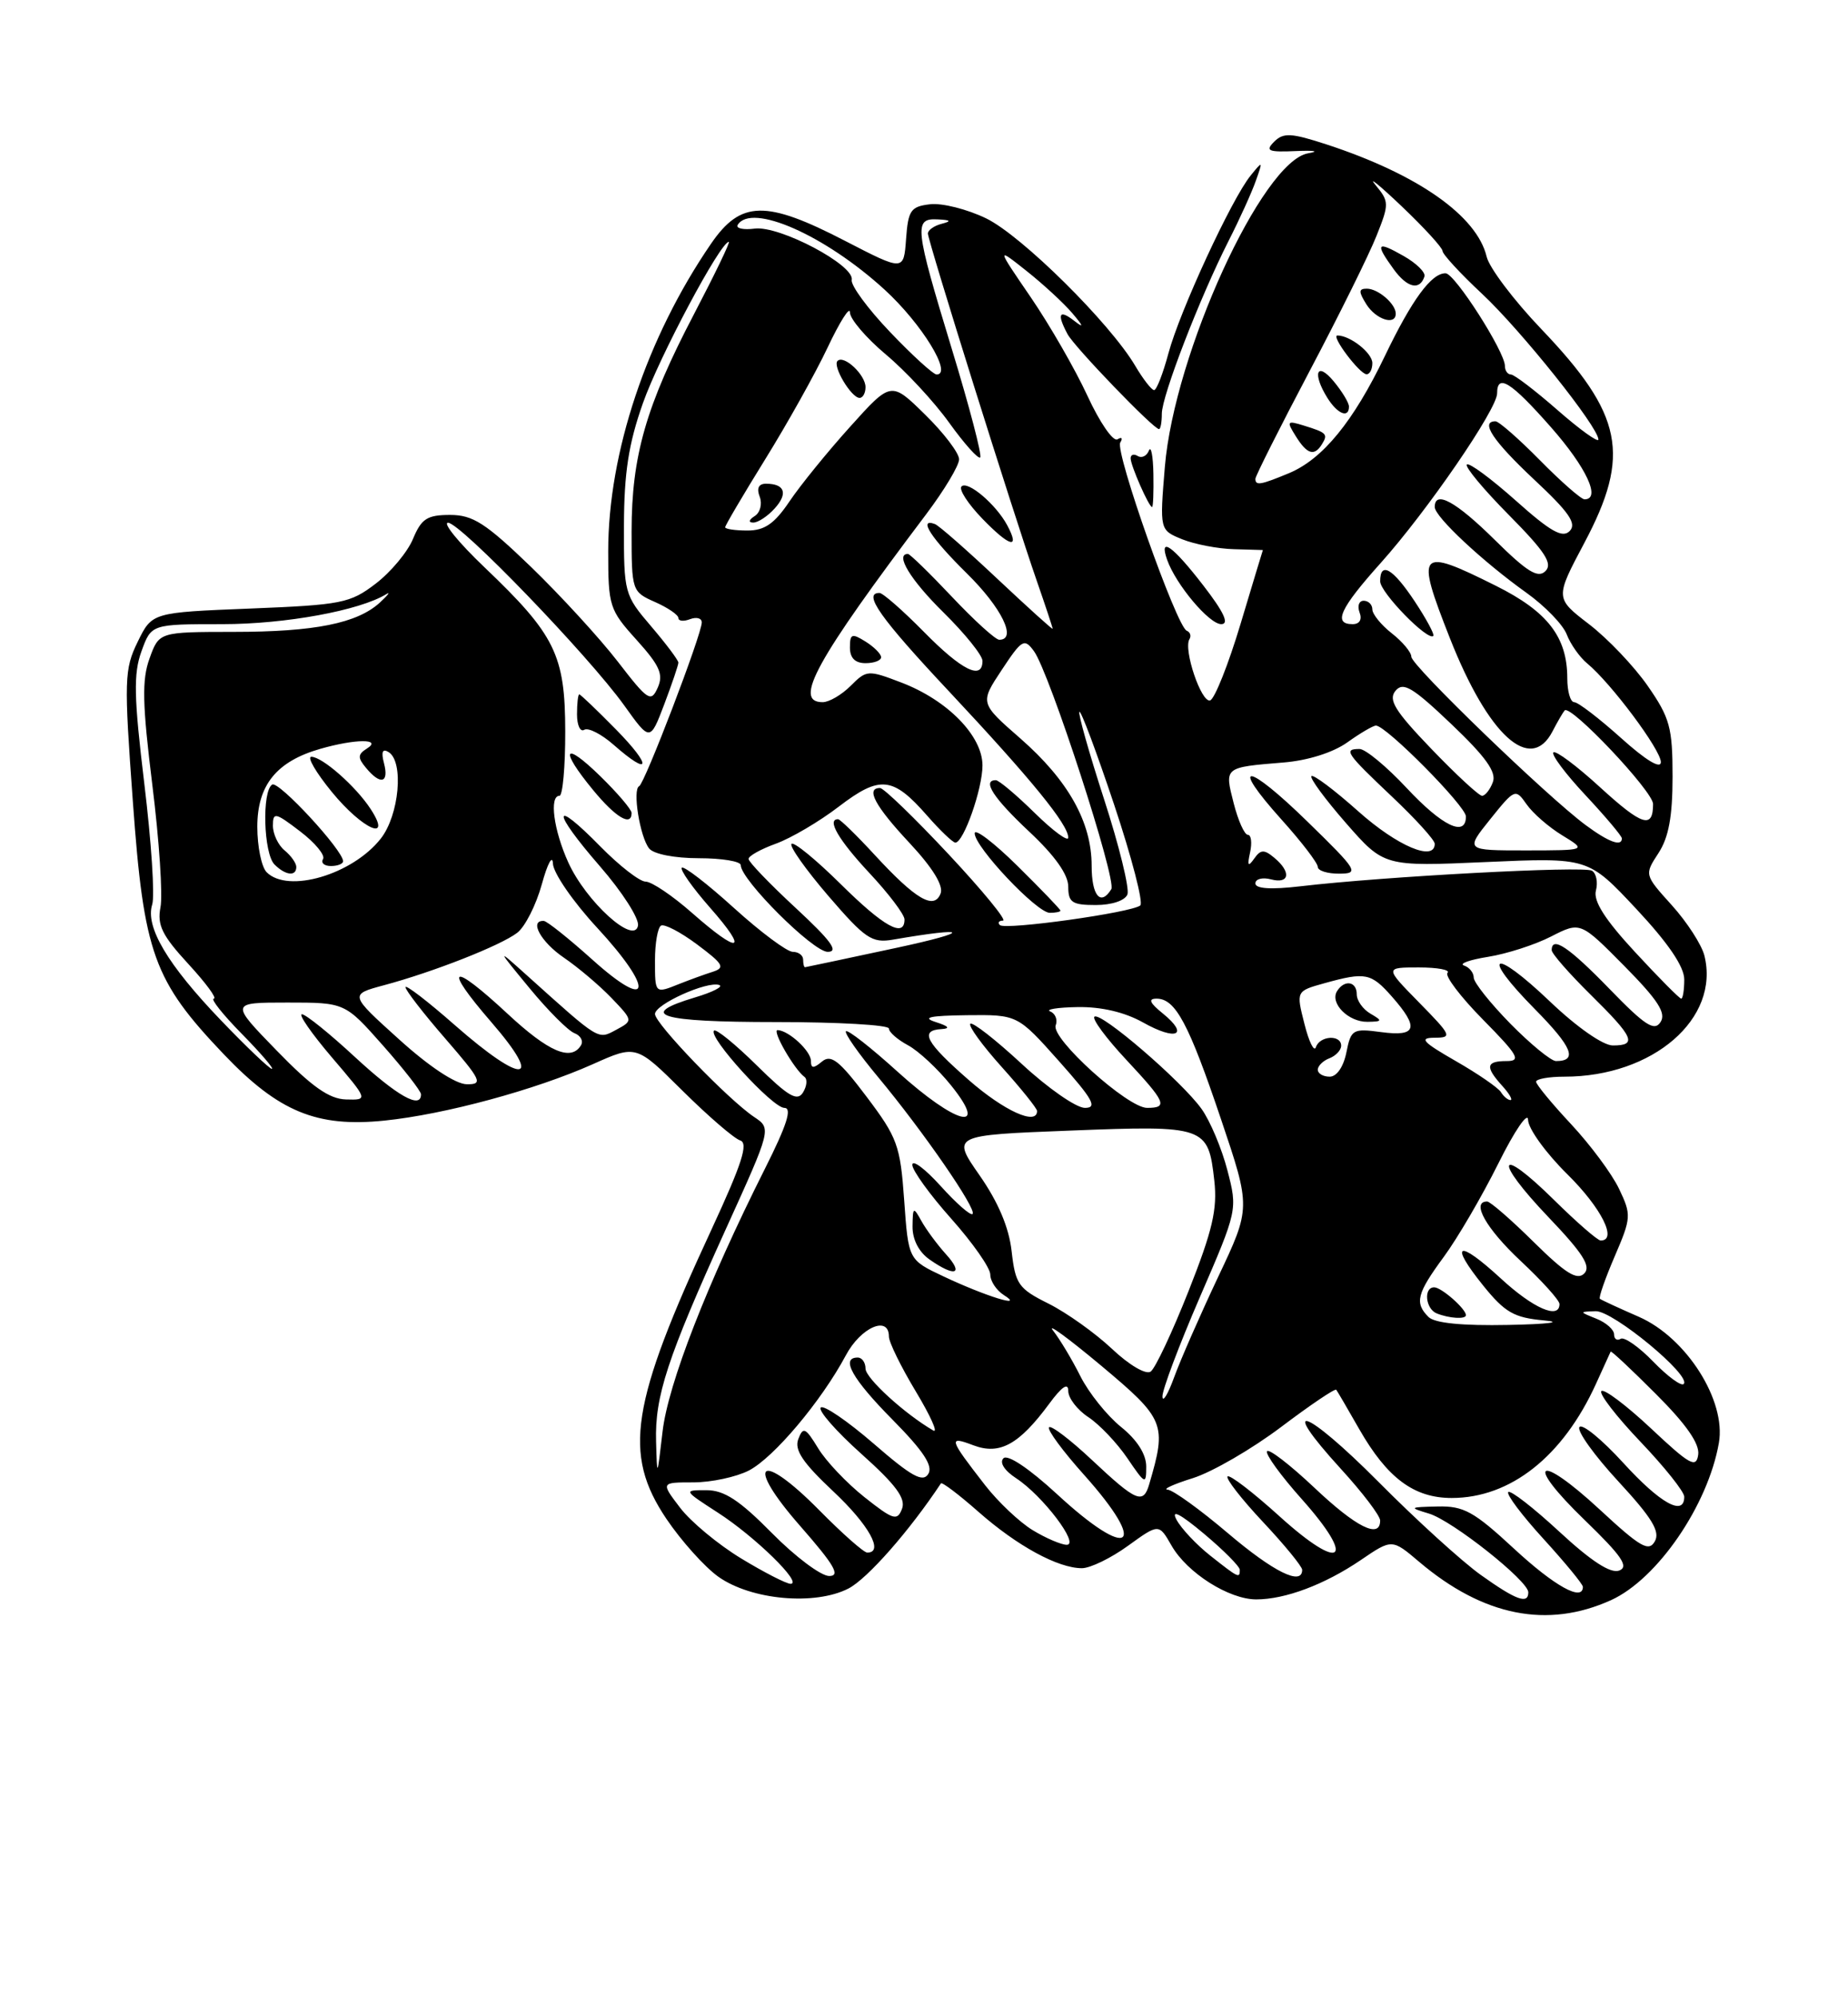 <?xml version="1.0" encoding="UTF-8" standalone="no"?>
<!DOCTYPE svg PUBLIC "-//W3C//DTD SVG 1.1//EN" "http://www.w3.org/Graphics/SVG/1.1/DTD/svg11.dtd" >
<svg xmlns="http://www.w3.org/2000/svg" xmlns:xlink="http://www.w3.org/1999/xlink" version="1.1" viewBox="0 0 237 256">
 <g >
 <path fill="currentColor"
d=" M 206.62 205.09 C 212.55 202.39 219.03 192.96 220.44 184.95 C 221.40 179.52 216.28 171.45 210.18 168.78 C 207.61 167.66 205.36 166.62 205.18 166.47 C 205.00 166.32 205.86 163.87 207.08 161.03 C 209.21 156.08 209.23 155.71 207.64 152.38 C 206.73 150.46 203.96 146.74 201.49 144.09 C 199.02 141.45 197.00 139.00 197.00 138.65 C 197.00 138.29 198.64 138.00 200.63 138.00 C 212.00 138.00 220.61 130.55 218.58 122.47 C 218.23 121.09 216.36 118.19 214.41 116.03 C 210.88 112.12 210.88 112.12 212.69 109.35 C 214.00 107.35 214.50 104.66 214.50 99.54 C 214.50 93.25 214.16 92.01 211.32 87.92 C 209.57 85.40 206.18 81.84 203.78 80.00 C 199.43 76.66 199.43 76.66 203.19 69.58 C 209.19 58.28 208.15 53.14 197.66 42.17 C 194.15 38.50 191.00 34.33 190.66 32.91 C 189.41 27.66 181.84 22.35 170.15 18.52 C 165.58 17.03 164.60 16.98 163.41 18.16 C 162.22 19.35 162.64 19.52 166.26 19.36 C 168.59 19.26 169.27 19.39 167.76 19.65 C 161.86 20.68 150.61 45.30 149.39 59.82 C 148.72 67.94 148.72 67.94 151.61 69.12 C 153.20 69.76 156.19 70.34 158.25 70.39 C 160.31 70.45 161.98 70.50 161.96 70.50 C 161.95 70.50 160.66 74.76 159.10 79.96 C 157.54 85.16 155.78 89.57 155.20 89.77 C 154.07 90.14 151.74 83.24 152.54 81.93 C 152.80 81.51 152.64 81.02 152.19 80.84 C 150.89 80.30 142.96 57.87 143.67 56.72 C 144.02 56.16 143.86 55.97 143.31 56.31 C 142.76 56.65 141.03 54.14 139.46 50.73 C 137.89 47.33 134.61 41.64 132.19 38.10 C 127.78 31.66 127.78 31.66 131.64 34.72 C 133.76 36.40 136.40 38.83 137.50 40.12 C 138.98 41.86 139.04 42.11 137.75 41.11 C 135.82 39.61 135.52 40.23 136.91 42.83 C 137.80 44.49 147.93 55.00 148.64 55.00 C 148.84 55.00 149.00 54.11 149.00 53.03 C 149.00 50.75 153.85 38.20 157.56 30.88 C 158.96 28.13 160.53 24.67 161.05 23.19 C 161.98 20.59 161.95 20.57 160.39 22.50 C 157.95 25.49 151.29 39.90 149.85 45.28 C 149.15 47.88 148.33 50.00 148.01 50.00 C 147.69 50.00 146.60 48.60 145.59 46.89 C 142.35 41.40 131.00 30.18 126.47 27.99 C 124.06 26.82 120.82 26.00 119.29 26.18 C 116.80 26.47 116.47 26.94 116.20 30.63 C 115.90 34.76 115.90 34.76 108.39 30.88 C 98.21 25.61 95.00 25.68 91.18 31.25 C 82.94 43.26 78.00 58.04 78.00 70.66 C 78.00 77.69 78.15 78.16 81.64 82.02 C 84.61 85.31 85.11 86.44 84.35 88.14 C 83.49 90.07 83.10 89.82 79.23 84.80 C 76.92 81.81 71.92 76.36 68.12 72.68 C 62.28 67.05 60.65 66.00 57.72 66.00 C 54.78 66.00 54.05 66.48 52.97 69.06 C 52.28 70.74 50.12 73.33 48.18 74.81 C 44.90 77.32 43.81 77.53 32.08 78.00 C 19.50 78.50 19.50 78.50 17.66 82.26 C 15.94 85.78 15.90 87.12 17.04 102.76 C 18.45 122.26 19.68 125.67 28.73 135.16 C 35.74 142.50 40.63 144.52 49.30 143.63 C 57.04 142.84 68.66 139.69 76.05 136.39 C 81.59 133.91 81.59 133.91 87.55 139.82 C 90.82 143.06 94.14 145.92 94.92 146.17 C 96.01 146.51 95.16 149.14 91.26 157.56 C 80.86 179.96 79.86 186.35 85.46 194.67 C 87.37 197.50 90.36 200.83 92.12 202.09 C 96.33 205.08 104.51 205.82 108.82 203.60 C 111.25 202.34 116.65 196.20 120.67 190.13 C 120.80 189.92 122.97 191.56 125.48 193.77 C 130.45 198.15 135.69 201.00 138.75 201.00 C 139.82 201.00 142.48 199.71 144.66 198.13 C 148.62 195.27 148.62 195.27 150.25 198.11 C 152.25 201.60 157.60 204.99 161.10 205.00 C 164.83 205.00 169.88 203.10 174.51 199.96 C 178.52 197.23 178.52 197.23 182.01 200.19 C 190.23 207.15 198.46 208.79 206.62 205.09 Z  M 154.32 75.04 C 150.39 69.95 148.59 68.67 149.68 71.75 C 150.80 74.92 155.07 80.00 156.62 80.00 C 157.68 80.00 156.97 78.47 154.32 75.04 Z  M 147.92 60.75 C 147.88 58.41 147.61 57.07 147.34 57.76 C 147.06 58.45 146.42 58.76 145.91 58.45 C 145.41 58.14 145.00 58.27 145.00 58.74 C 145.00 59.67 147.34 64.98 147.75 64.99 C 147.89 65.00 147.96 63.09 147.92 60.75 Z  M 189.90 201.86 C 187.48 200.13 181.57 194.76 176.77 189.92 C 167.39 180.49 163.71 179.24 171.99 188.30 C 174.75 191.32 177.00 194.28 177.00 194.89 C 177.00 197.29 173.93 195.76 168.55 190.67 C 165.44 187.74 162.72 185.64 162.49 186.01 C 162.26 186.38 164.27 189.15 166.96 192.16 C 174.00 200.06 172.08 201.57 164.14 194.39 C 160.72 191.29 157.70 188.97 157.43 189.24 C 157.17 189.50 159.21 192.13 161.97 195.07 C 164.74 198.02 167.00 200.78 167.00 201.21 C 167.00 203.30 163.34 201.49 157.46 196.50 C 153.89 193.47 150.42 190.97 149.74 190.93 C 149.06 190.89 150.53 190.22 153.00 189.45 C 155.47 188.67 160.56 185.72 164.30 182.90 C 168.04 180.08 171.22 177.93 171.37 178.13 C 171.52 178.33 172.85 180.60 174.32 183.18 C 177.91 189.45 181.34 192.00 186.17 192.00 C 193.72 192.00 200.44 186.68 204.68 177.37 C 205.65 175.24 206.49 173.38 206.56 173.24 C 206.63 173.10 209.25 175.55 212.38 178.69 C 216.25 182.55 217.99 185.05 217.79 186.45 C 217.54 188.22 216.73 187.78 211.74 183.09 C 208.57 180.12 205.70 177.96 205.37 178.30 C 205.04 178.63 207.29 181.55 210.38 184.79 C 213.47 188.03 216.00 191.20 216.00 191.84 C 216.00 194.41 212.93 192.71 208.17 187.49 C 205.40 184.46 202.87 182.40 202.55 182.92 C 202.23 183.43 204.49 186.57 207.56 189.89 C 211.86 194.54 212.93 196.30 212.23 197.55 C 211.46 198.94 210.38 198.32 205.19 193.51 C 197.16 186.08 195.40 187.27 203.24 194.84 C 207.99 199.43 208.93 200.81 207.66 201.30 C 206.56 201.72 204.09 200.12 199.99 196.33 C 196.66 193.25 193.71 190.96 193.43 191.24 C 193.15 191.52 195.19 194.23 197.96 197.26 C 200.73 200.30 203.00 203.05 203.00 203.39 C 203.00 205.32 199.37 203.31 194.17 198.50 C 189.02 193.73 187.72 193.01 184.37 193.09 C 180.72 193.17 180.66 193.22 183.26 194.00 C 186.26 194.90 196.00 202.62 196.00 204.09 C 196.00 205.67 194.43 205.09 189.90 201.86 Z  M 95.05 199.75 C 92.10 197.96 88.58 195.04 87.22 193.25 C 84.74 190.00 84.74 190.00 88.92 190.00 C 91.22 190.00 94.42 189.31 96.04 188.48 C 99.25 186.82 105.34 179.58 108.48 173.71 C 110.39 170.12 114.00 168.55 114.00 171.31 C 114.00 172.03 115.55 175.19 117.44 178.33 C 119.33 181.47 120.35 183.73 119.69 183.35 C 116.03 181.23 111.00 176.64 111.00 175.42 C 111.00 174.64 110.55 174.00 110.00 174.00 C 107.76 174.00 109.29 176.74 114.47 181.97 C 118.43 185.98 119.69 187.89 119.05 188.92 C 118.35 190.05 116.89 189.24 112.05 185.04 C 108.68 182.13 105.62 180.04 105.26 180.41 C 104.89 180.78 107.23 183.45 110.47 186.35 C 114.90 190.31 116.19 192.06 115.68 193.39 C 115.07 194.98 114.56 194.82 110.87 191.90 C 108.60 190.10 105.92 187.28 104.92 185.62 C 103.30 182.97 103.00 182.83 102.38 184.45 C 101.85 185.83 102.93 187.46 106.84 191.13 C 111.44 195.44 113.41 199.00 111.22 199.00 C 110.78 199.00 108.02 196.56 105.08 193.58 C 97.38 185.79 95.43 187.40 102.63 195.60 C 107.01 200.60 107.83 202.00 106.34 202.00 C 105.29 202.00 101.99 199.53 99.00 196.50 C 94.83 192.28 92.88 191.00 90.59 191.00 C 87.62 191.00 87.63 191.01 92.05 193.87 C 96.81 196.93 103.02 203.00 101.39 203.00 C 100.85 203.00 98.00 201.54 95.05 199.75 Z  M 155.24 199.41 C 153.45 198.00 151.49 195.92 150.88 194.78 C 150.15 193.41 151.33 194.01 154.39 196.57 C 156.92 198.69 159.00 200.78 159.00 201.21 C 159.00 202.33 158.86 202.27 155.24 199.41 Z  M 132.43 196.12 C 130.75 195.10 128.01 192.51 126.35 190.38 C 121.67 184.36 121.57 184.01 124.84 185.25 C 128.21 186.52 130.69 185.16 134.56 179.92 C 136.19 177.71 137.00 177.17 137.00 178.28 C 137.00 179.20 138.16 180.71 139.58 181.64 C 140.99 182.57 143.24 184.93 144.58 186.90 C 146.87 190.27 147.00 190.33 147.00 187.98 C 147.00 186.39 145.84 184.56 143.75 182.88 C 141.96 181.43 139.62 178.51 138.55 176.38 C 137.48 174.24 135.90 171.62 135.05 170.54 C 134.20 169.47 136.97 171.49 141.22 175.04 C 149.41 181.90 149.66 182.50 147.38 190.25 C 146.62 192.85 145.73 192.47 140.07 187.16 C 137.24 184.50 134.74 182.61 134.53 182.95 C 134.31 183.30 136.34 186.04 139.03 189.04 C 147.41 198.40 144.92 200.16 135.55 191.50 C 132.00 188.23 129.23 186.37 128.69 186.91 C 128.15 187.45 128.81 188.49 130.33 189.48 C 133.72 191.70 138.51 198.00 136.80 198.00 C 136.09 197.99 134.12 197.15 132.43 196.12 Z  M 84.14 184.78 C 83.97 178.97 85.57 174.09 93.07 157.57 C 98.94 144.65 98.94 144.65 96.72 143.17 C 93.39 140.94 84.00 131.20 84.00 129.97 C 84.00 128.73 90.67 125.72 92.24 126.25 C 92.82 126.44 91.42 127.16 89.14 127.84 C 81.59 130.10 84.54 131.00 99.50 131.00 C 107.47 131.00 114.00 131.37 114.00 131.83 C 114.00 132.29 115.10 133.25 116.44 133.97 C 117.79 134.69 120.29 137.02 121.99 139.14 C 126.91 145.26 122.62 144.15 115.13 137.38 C 111.71 134.28 108.72 131.94 108.49 132.18 C 108.26 132.41 110.11 135.05 112.61 138.05 C 118.40 145.00 125.31 155.02 124.73 155.60 C 124.48 155.85 122.64 154.24 120.64 152.02 C 118.64 149.81 117.00 148.58 117.00 149.30 C 117.00 150.01 119.25 153.13 122.00 156.21 C 124.75 159.30 127.00 162.51 127.00 163.36 C 127.00 164.21 127.79 165.39 128.75 166.00 C 131.51 167.73 126.41 166.15 121.00 163.60 C 116.50 161.48 116.50 161.48 115.96 153.86 C 115.46 146.80 115.09 145.81 111.13 140.56 C 107.64 135.93 106.58 135.10 105.42 136.06 C 104.32 136.98 104.00 136.96 104.00 135.98 C 104.00 134.71 101.16 132.09 99.73 132.03 C 98.94 132.00 101.85 137.06 103.17 138.03 C 103.57 138.32 103.48 139.22 102.98 140.03 C 102.25 141.21 101.10 140.54 97.06 136.56 C 94.30 133.84 91.83 131.83 91.57 132.10 C 90.77 132.90 99.06 142.00 100.59 142.00 C 101.62 142.00 100.92 144.19 98.10 149.80 C 90.68 164.56 85.67 177.41 84.97 183.50 C 84.28 189.43 84.27 189.45 84.14 184.78 Z  M 121.31 160.75 C 120.19 159.51 118.78 157.60 118.17 156.50 C 117.14 154.64 117.06 154.68 117.03 157.19 C 117.01 158.87 117.84 160.48 119.22 161.44 C 122.49 163.73 123.66 163.34 121.31 160.75 Z  M 149.08 179.00 C 149.04 178.18 151.20 172.45 153.87 166.28 C 158.71 155.10 158.72 155.04 157.41 150.00 C 156.69 147.22 155.20 143.68 154.10 142.14 C 151.57 138.59 141.09 129.58 140.35 130.32 C 140.05 130.62 141.87 133.08 144.40 135.79 C 149.52 141.27 149.84 142.00 147.11 142.00 C 144.62 142.00 134.75 133.09 135.39 131.42 C 135.66 130.71 135.35 129.91 134.69 129.64 C 134.04 129.38 135.62 129.12 138.22 129.08 C 141.25 129.03 144.25 129.74 146.59 131.05 C 150.86 133.45 152.56 132.69 149.14 129.91 C 147.43 128.53 147.21 128.00 148.33 128.00 C 150.75 128.00 152.45 131.18 156.59 143.45 C 160.42 154.80 160.42 154.80 156.23 163.65 C 153.93 168.52 151.39 174.30 150.59 176.50 C 149.79 178.70 149.11 179.82 149.08 179.00 Z  M 212.02 174.52 C 210.19 172.63 208.30 171.31 207.84 171.60 C 207.38 171.88 207.00 171.63 207.00 171.03 C 207.00 170.43 205.99 169.53 204.75 169.03 C 202.51 168.13 202.51 168.13 204.65 168.06 C 206.87 168.00 216.96 176.33 215.93 177.39 C 215.62 177.71 213.86 176.42 212.02 174.52 Z  M 142.59 172.87 C 140.44 170.85 136.79 168.25 134.47 167.09 C 130.61 165.17 130.22 164.60 129.74 160.39 C 129.40 157.33 128.02 154.08 125.63 150.65 C 122.04 145.50 122.04 145.50 137.27 144.91 C 154.62 144.23 154.95 144.35 155.73 151.32 C 156.14 154.98 155.51 157.69 152.44 165.45 C 150.35 170.73 148.16 175.39 147.57 175.80 C 146.96 176.23 144.80 174.96 142.59 172.87 Z  M 183.20 168.80 C 181.39 166.99 181.70 165.80 185.18 161.07 C 186.93 158.69 190.07 153.31 192.16 149.12 C 194.24 144.93 195.96 142.42 195.97 143.54 C 195.99 144.66 198.25 147.79 201.00 150.50 C 205.36 154.80 207.48 159.00 205.28 159.00 C 204.89 159.00 202.20 156.66 199.31 153.81 C 192.05 146.65 191.42 148.49 198.56 155.98 C 203.02 160.65 204.08 162.32 203.17 163.23 C 202.26 164.14 200.77 163.22 196.71 159.21 C 193.81 156.34 191.11 154.00 190.72 154.00 C 188.63 154.00 190.58 157.46 195.00 161.60 C 197.75 164.17 200.00 166.66 200.00 167.14 C 200.00 169.17 196.63 167.70 192.46 163.85 C 186.96 158.79 185.78 159.27 190.22 164.78 C 193.01 168.23 194.17 168.89 198.00 169.24 C 200.55 169.46 198.57 169.72 193.45 169.82 C 187.52 169.94 183.99 169.59 183.20 168.80 Z  M 188.00 168.57 C 188.00 167.76 184.86 165.00 183.93 165.00 C 182.54 165.00 182.81 167.76 184.25 168.34 C 185.86 168.99 188.00 169.12 188.00 168.57 Z  M 124.23 138.42 C 118.70 133.59 117.89 132.06 120.75 131.90 C 121.92 131.83 121.67 131.53 120.00 131.00 C 118.17 130.41 119.25 130.18 124.00 130.12 C 130.50 130.05 130.50 130.05 135.82 136.02 C 140.18 140.92 140.78 142.00 139.13 142.00 C 138.02 142.00 134.37 139.46 131.03 136.36 C 127.68 133.26 124.72 130.95 124.44 131.22 C 124.17 131.50 125.98 133.99 128.47 136.76 C 130.96 139.53 133.00 142.07 133.00 142.40 C 133.00 144.31 128.77 142.39 124.23 138.42 Z  M 35.50 134.67 C 29.50 128.50 29.50 128.50 36.87 128.50 C 44.24 128.50 44.24 128.50 49.11 134.00 C 51.79 137.03 53.98 139.84 53.99 140.25 C 54.02 142.22 50.97 140.51 45.54 135.50 C 42.27 132.47 39.20 130.00 38.72 130.00 C 38.24 130.00 39.96 132.47 42.54 135.50 C 47.24 141.00 47.24 141.00 44.37 140.92 C 42.22 140.86 39.99 139.29 35.50 134.67 Z  M 192.49 139.98 C 192.14 139.42 189.53 137.62 186.68 135.99 C 182.45 133.56 181.95 133.02 183.96 133.01 C 186.28 133.00 186.17 132.75 182.00 128.50 C 177.58 124.00 177.58 124.00 181.96 124.00 C 184.36 124.00 186.02 124.31 185.64 124.69 C 185.26 125.07 187.31 127.77 190.19 130.69 C 194.70 135.26 195.12 136.00 193.22 136.00 C 190.57 136.00 190.44 136.72 192.65 139.17 C 193.57 140.18 194.04 141.00 193.71 141.00 C 193.39 141.00 192.83 140.54 192.49 139.98 Z  M 51.16 133.20 C 44.81 127.47 44.81 127.47 49.24 126.28 C 55.55 124.59 64.19 121.20 66.33 119.56 C 67.34 118.79 68.76 115.98 69.49 113.33 C 70.22 110.67 70.86 109.49 70.91 110.69 C 70.96 111.90 73.51 115.60 76.58 118.91 C 83.95 126.88 83.54 129.80 76.00 123.03 C 72.97 120.31 70.16 118.07 69.75 118.04 C 67.82 117.93 69.35 120.73 72.32 122.75 C 74.14 123.99 76.88 126.31 78.42 127.91 C 81.20 130.82 81.20 130.82 79.01 132.00 C 76.65 133.26 76.97 133.46 67.58 125.02 C 63.66 121.50 63.66 121.50 67.93 126.68 C 70.28 129.53 72.86 132.11 73.66 132.42 C 74.47 132.73 74.85 133.44 74.50 133.99 C 73.23 136.06 70.35 134.82 65.14 129.98 C 57.82 123.17 56.69 123.71 63.00 131.00 C 69.82 138.87 67.13 139.11 58.36 131.42 C 54.86 128.34 52.00 126.15 52.00 126.53 C 52.00 126.91 54.29 129.88 57.10 133.11 C 61.76 138.49 61.99 139.00 59.85 138.97 C 58.42 138.95 55.00 136.68 51.16 133.20 Z  M 169.00 137.11 C 169.00 136.62 169.68 135.95 170.50 135.64 C 171.32 135.32 172.00 134.60 172.00 134.03 C 172.00 132.58 169.25 132.74 168.76 134.22 C 168.54 134.89 167.87 133.55 167.29 131.24 C 166.22 127.03 166.22 127.03 169.86 126.02 C 175.12 124.56 175.83 124.70 178.52 127.75 C 182.04 131.75 181.69 132.90 177.15 132.29 C 173.49 131.80 173.26 131.93 172.67 134.89 C 172.30 136.74 171.43 138.00 170.53 138.00 C 169.69 138.00 169.00 137.60 169.00 137.11 Z  M 175.75 129.92 C 174.79 129.36 174.00 128.25 174.00 127.45 C 174.00 125.77 172.42 125.52 171.47 127.04 C 170.52 128.58 172.92 131.00 175.37 130.97 C 177.30 130.94 177.33 130.84 175.75 129.92 Z  M 28.31 130.75 C 21.48 123.63 18.61 118.80 19.52 115.93 C 19.87 114.85 19.41 107.89 18.51 100.47 C 17.17 89.35 17.10 86.36 18.14 83.49 C 19.40 80.00 19.40 80.00 28.52 80.00 C 36.61 80.00 46.14 78.25 49.55 76.15 C 50.12 75.79 49.75 76.28 48.72 77.23 C 45.81 79.89 40.37 80.99 29.95 80.99 C 20.40 81.00 20.40 81.00 19.18 84.39 C 18.18 87.13 18.25 90.22 19.54 100.64 C 20.42 107.71 20.89 114.76 20.58 116.29 C 20.14 118.57 20.79 119.90 24.14 123.54 C 26.40 125.99 27.88 128.00 27.42 128.00 C 26.96 128.00 28.57 130.03 31.00 132.50 C 33.43 134.97 35.17 137.00 34.87 137.00 C 34.56 137.00 31.61 134.19 28.31 130.75 Z  M 193.71 131.22 C 191.12 128.58 189.00 125.92 189.00 125.30 C 189.00 124.68 188.44 123.98 187.75 123.75 C 187.07 123.52 188.46 123.02 190.84 122.64 C 193.23 122.26 196.87 121.09 198.93 120.03 C 202.68 118.12 202.68 118.12 208.31 123.81 C 212.63 128.18 213.71 129.85 212.96 131.00 C 212.17 132.23 210.97 131.45 206.41 126.75 C 201.20 121.38 199.00 119.91 199.00 121.79 C 199.00 122.22 201.25 124.79 204.00 127.50 C 209.55 132.97 210.00 134.00 206.84 134.00 C 205.58 134.00 202.22 131.65 198.79 128.38 C 191.42 121.35 189.75 122.16 196.83 129.33 C 201.66 134.22 202.38 136.00 199.55 136.00 C 198.93 136.00 196.30 133.85 193.71 131.22 Z  M 209.69 122.03 C 205.82 117.85 204.32 115.49 204.67 114.15 C 204.95 113.09 204.72 111.94 204.16 111.60 C 203.14 110.97 177.43 112.34 166.75 113.60 C 162.99 114.04 161.00 113.91 161.00 113.23 C 161.00 112.66 161.90 112.42 163.00 112.71 C 165.39 113.34 165.63 111.77 163.42 109.94 C 162.12 108.85 161.67 108.87 160.84 110.06 C 160.06 111.16 159.94 110.97 160.32 109.25 C 160.59 108.01 160.46 107.00 160.03 107.00 C 159.60 107.00 158.78 105.17 158.21 102.93 C 157.03 98.30 156.96 98.36 164.62 97.73 C 167.71 97.48 170.95 96.46 172.78 95.16 C 174.44 93.97 176.10 93.00 176.46 93.00 C 177.77 93.00 188.00 103.33 188.00 104.65 C 188.00 107.34 184.98 105.90 180.40 101.00 C 177.83 98.25 175.11 96.00 174.36 96.00 C 172.26 96.00 172.61 96.52 178.50 102.09 C 181.53 104.95 184.00 107.67 184.00 108.15 C 184.00 110.48 179.22 108.46 174.23 104.02 C 171.15 101.27 168.43 99.23 168.19 99.48 C 167.94 99.72 169.94 102.43 172.62 105.50 C 177.50 111.07 177.50 111.07 190.59 110.49 C 203.68 109.91 203.68 109.91 209.84 116.49 C 213.94 120.87 216.00 123.90 216.00 125.54 C 216.00 126.89 215.82 128.00 215.61 128.00 C 215.39 128.00 212.73 125.32 209.69 122.03 Z  M 167.72 105.35 C 159.87 97.68 157.56 97.49 164.37 105.07 C 166.92 107.90 169.00 110.62 169.00 111.11 C 169.00 111.60 170.24 111.99 171.75 111.98 C 174.35 111.97 174.13 111.60 167.72 105.35 Z  M 84.00 123.06 C 84.00 120.89 84.35 118.90 84.77 118.64 C 85.19 118.38 87.28 119.47 89.41 121.06 C 92.77 123.57 93.04 124.03 91.40 124.56 C 90.35 124.89 88.47 125.58 87.20 126.08 C 83.96 127.38 84.00 127.42 84.00 123.06 Z  M 103.00 123.00 C 103.00 122.45 102.40 122.00 101.67 122.00 C 100.94 122.00 97.54 119.47 94.13 116.38 C 90.71 113.28 87.70 110.96 87.44 111.22 C 87.19 111.48 88.82 113.79 91.07 116.35 C 96.10 122.06 94.87 122.40 88.74 117.00 C 86.24 114.80 83.57 113.00 82.80 113.00 C 82.04 113.00 79.44 110.98 77.02 108.52 C 70.77 102.15 70.70 103.85 76.91 111.00 C 79.79 114.30 82.00 117.75 81.82 118.65 C 81.33 121.16 75.16 115.56 72.88 110.54 C 71.00 106.40 70.42 102.00 71.75 102.00 C 72.16 102.00 72.50 98.29 72.49 93.75 C 72.48 83.95 71.21 81.36 62.10 72.68 C 58.83 69.56 56.74 67.00 57.46 67.00 C 59.04 67.00 75.42 83.97 80.05 90.41 C 83.37 95.05 83.37 95.05 85.19 90.27 C 86.18 87.65 87.00 85.24 87.00 84.93 C 87.00 84.62 85.42 82.52 83.50 80.27 C 80.07 76.26 80.00 76.01 80.02 67.34 C 80.04 60.60 80.61 56.88 82.45 51.68 C 84.54 45.74 92.40 31.00 93.47 31.00 C 93.68 31.00 91.67 35.16 89.01 40.25 C 82.84 52.04 81.00 58.45 81.00 68.10 C 81.00 75.73 81.04 75.85 84.00 77.16 C 85.65 77.89 87.00 78.81 87.00 79.21 C 87.00 79.61 87.67 79.68 88.50 79.36 C 89.33 79.05 90.00 79.23 90.00 79.78 C 90.00 81.30 82.67 100.46 81.97 100.77 C 81.09 101.17 82.06 107.26 83.25 108.75 C 83.82 109.47 86.52 110.00 89.62 110.00 C 92.58 110.00 95.00 110.40 95.00 110.89 C 95.00 112.76 104.27 122.00 106.15 122.00 C 107.62 122.00 106.58 120.58 102.06 116.39 C 98.73 113.31 96.00 110.47 96.00 110.09 C 96.00 109.71 97.58 108.83 99.52 108.13 C 101.45 107.43 105.08 105.30 107.58 103.38 C 112.86 99.35 114.50 99.52 118.91 104.55 C 120.57 106.45 122.20 108.00 122.52 108.00 C 123.58 108.00 126.00 101.12 126.00 98.11 C 126.00 94.32 121.52 89.75 115.61 87.49 C 111.32 85.85 111.14 85.86 109.10 87.90 C 107.94 89.06 106.33 90.00 105.50 90.00 C 101.68 90.00 104.63 84.65 118.78 65.91 C 121.10 62.83 123.00 59.67 123.00 58.87 C 123.00 58.07 121.04 55.49 118.64 53.14 C 114.28 48.86 114.28 48.86 109.04 54.68 C 106.15 57.88 102.65 62.19 101.26 64.25 C 99.33 67.12 98.06 68.00 95.87 68.00 C 94.29 68.00 93.00 67.81 93.00 67.58 C 93.00 67.35 95.31 63.43 98.14 58.86 C 100.97 54.30 104.57 47.86 106.14 44.54 C 107.71 41.22 109.00 39.19 109.00 40.04 C 109.00 40.88 111.07 43.30 113.59 45.42 C 116.12 47.53 119.78 51.47 121.72 54.17 C 123.66 56.87 125.46 58.88 125.71 58.63 C 125.96 58.37 124.33 52.14 122.08 44.77 C 117.31 29.10 117.18 27.96 120.25 28.12 C 121.94 28.20 122.07 28.35 120.75 28.69 C 119.79 28.94 119.00 29.50 119.00 29.93 C 119.00 30.85 129.98 65.88 132.95 74.41 C 134.08 77.66 135.00 80.44 135.00 80.59 C 135.00 80.74 131.81 77.85 127.90 74.18 C 124.00 70.51 120.40 67.35 119.90 67.17 C 117.70 66.35 119.39 68.96 124.00 73.50 C 128.47 77.90 130.47 82.00 128.15 82.00 C 127.67 82.00 124.95 79.53 122.09 76.50 C 119.23 73.47 116.69 71.00 116.44 71.00 C 114.74 71.00 116.76 74.33 121.00 78.50 C 123.75 81.21 126.00 84.00 126.00 84.71 C 126.00 87.24 123.35 85.93 118.50 81.00 C 115.79 78.25 113.22 76.00 112.79 76.00 C 110.61 76.00 112.86 79.19 121.75 88.66 C 132.27 99.89 137.00 105.68 137.00 107.36 C 137.00 107.94 135.07 106.52 132.71 104.21 C 130.35 101.89 128.10 100.00 127.71 100.00 C 125.91 100.00 127.41 102.30 132.00 106.60 C 135.27 109.66 137.00 112.09 137.00 113.64 C 137.00 115.67 137.49 116.00 140.53 116.00 C 142.59 116.00 144.28 115.43 144.59 114.64 C 144.87 113.89 143.53 108.40 141.59 102.43 C 139.66 96.47 138.24 91.43 138.43 91.24 C 138.63 91.04 140.63 96.40 142.89 103.15 C 145.14 109.89 146.65 115.70 146.24 116.05 C 145.17 116.97 128.91 119.24 128.23 118.57 C 127.92 118.26 128.10 118.00 128.63 118.00 C 129.17 118.00 126.03 114.17 121.66 109.50 C 117.29 104.83 113.33 101.00 112.86 101.00 C 110.98 101.00 112.22 103.32 116.62 108.02 C 119.60 111.21 121.02 113.51 120.63 114.52 C 119.80 116.67 117.44 115.29 112.17 109.57 C 109.85 107.05 107.74 105.00 107.48 105.00 C 105.99 105.00 107.54 107.66 111.50 111.90 C 113.97 114.54 116.00 117.22 116.00 117.85 C 116.00 120.26 113.35 118.79 107.81 113.31 C 104.64 110.18 101.81 107.86 101.51 108.16 C 101.21 108.46 103.34 111.46 106.23 114.83 C 110.95 120.31 111.82 120.90 114.50 120.44 C 124.41 118.73 124.73 119.39 115.00 121.48 C 108.67 122.83 103.39 123.96 103.25 123.97 C 103.11 123.99 103.00 123.55 103.00 123.00 Z  M 136.00 116.72 C 136.00 116.56 133.53 113.99 130.50 111.00 C 127.47 108.01 125.00 106.13 125.00 106.81 C 125.00 108.56 132.97 117.00 134.63 117.00 C 135.38 117.00 136.00 116.87 136.00 116.72 Z  M 81.00 104.20 C 81.00 103.76 79.20 101.65 77.00 99.50 C 72.27 94.88 71.70 95.97 76.07 101.27 C 78.97 104.79 81.00 105.99 81.00 104.20 Z  M 79.00 93.50 C 76.57 91.03 74.45 89.00 74.29 89.00 C 74.13 89.00 74.00 90.15 74.00 91.56 C 74.00 92.97 74.42 93.86 74.93 93.54 C 75.44 93.23 77.13 94.09 78.68 95.45 C 83.45 99.65 83.68 98.26 79.00 93.50 Z  M 113.00 84.24 C 113.00 83.82 112.10 82.92 111.00 82.23 C 109.25 81.14 109.00 81.23 109.00 82.99 C 109.00 84.33 109.66 85.00 111.00 85.00 C 112.10 85.00 113.00 84.66 113.00 84.24 Z  M 129.17 67.32 C 127.74 64.65 124.10 61.56 123.31 62.35 C 122.94 62.73 124.15 64.59 126.00 66.50 C 129.51 70.12 130.86 70.47 129.17 67.32 Z  M 99.35 65.17 C 101.09 63.25 100.65 62.00 98.23 62.00 C 97.29 62.00 97.01 62.59 97.43 63.67 C 97.78 64.59 97.49 65.71 96.78 66.15 C 96.03 66.63 95.95 66.98 96.60 66.98 C 97.20 66.99 98.44 66.18 99.35 65.17 Z  M 111.00 49.62 C 111.00 48.04 108.22 45.44 107.41 46.26 C 106.74 46.92 109.18 51.00 110.24 51.00 C 110.66 51.00 111.00 50.38 111.00 49.62 Z  M 140.00 110.96 C 140.00 105.38 137.00 100.03 130.87 94.66 C 125.66 90.11 125.66 90.11 128.46 85.88 C 131.06 81.95 131.36 81.77 132.60 83.46 C 134.60 86.20 143.24 112.80 142.52 113.97 C 141.15 116.19 140.00 114.81 140.00 110.96 Z  M 34.20 111.80 C 33.54 111.14 33.00 108.52 33.00 105.97 C 33.00 100.63 35.46 97.59 41.08 95.98 C 45.57 94.69 49.07 94.67 47.06 95.94 C 45.87 96.69 45.85 97.12 46.94 98.42 C 48.79 100.66 49.91 100.38 49.25 97.84 C 48.86 96.37 49.05 95.91 49.84 96.40 C 51.82 97.63 51.20 104.48 48.83 107.49 C 45.20 112.10 36.94 114.54 34.20 111.80 Z  M 38.00 111.12 C 38.00 110.64 37.33 109.68 36.50 109.00 C 35.67 108.32 35.00 106.89 35.00 105.83 C 35.00 104.06 35.30 104.12 38.49 106.56 C 40.41 108.02 41.73 109.62 41.43 110.11 C 41.13 110.60 41.58 111.00 42.44 111.00 C 43.30 111.00 44.00 110.72 44.00 110.39 C 44.00 108.98 35.74 100.05 34.91 100.56 C 33.57 101.38 33.80 109.40 35.20 110.80 C 36.61 112.21 38.00 112.37 38.00 111.12 Z  M 47.53 103.69 C 45.63 100.78 41.33 97.00 39.93 97.00 C 39.34 97.00 40.53 99.03 42.55 101.50 C 46.51 106.33 50.37 108.03 47.53 103.69 Z  M 191.11 105.01 C 194.26 101.09 194.35 101.05 195.78 103.09 C 196.58 104.24 198.64 106.03 200.37 107.08 C 203.50 108.99 203.50 108.99 195.70 109.00 C 187.91 109.00 187.91 109.00 191.11 105.01 Z  M 203.35 105.75 C 198.38 102.07 181.00 85.30 181.00 84.18 C 181.00 83.61 179.88 82.26 178.50 81.18 C 177.12 80.10 176.00 78.71 176.00 78.11 C 176.00 77.50 175.50 77.00 174.89 77.00 C 174.28 77.00 174.05 77.67 174.36 78.50 C 174.71 79.41 174.36 80.00 173.47 80.00 C 170.92 80.00 171.84 77.99 177.07 72.16 C 183.03 65.51 192.00 52.45 192.00 50.42 C 192.00 47.82 193.79 48.95 198.90 54.75 C 203.45 59.91 205.36 64.00 203.21 64.00 C 202.78 64.00 200.21 61.75 197.50 59.00 C 194.79 56.25 192.22 54.00 191.79 54.00 C 189.79 54.00 191.47 56.52 196.75 61.47 C 201.22 65.64 202.24 67.11 201.31 68.06 C 200.39 69.01 198.86 68.15 194.38 64.15 C 191.22 61.34 188.41 59.26 188.12 59.54 C 187.84 59.82 190.27 62.74 193.52 66.02 C 198.15 70.70 199.16 72.24 198.20 73.20 C 197.24 74.16 195.85 73.30 191.71 69.21 C 186.71 64.27 184.00 62.79 184.00 64.99 C 184.00 66.23 190.14 71.97 195.79 76.00 C 198.15 77.69 200.46 80.08 200.93 81.32 C 201.41 82.57 202.59 84.24 203.56 85.04 C 206.61 87.56 213.00 96.11 213.00 97.68 C 213.00 98.62 211.07 97.45 207.89 94.59 C 205.08 92.07 202.38 90.00 201.89 90.00 C 201.40 90.00 201.00 88.63 201.00 86.95 C 201.00 81.66 198.49 78.40 191.86 75.09 C 181.87 70.10 181.50 70.52 185.94 81.79 C 190.87 94.29 196.27 99.19 199.10 93.75 C 199.74 92.51 200.45 91.30 200.66 91.06 C 201.40 90.22 212.00 101.43 212.00 103.05 C 212.00 106.28 210.62 105.85 205.23 100.93 C 202.22 98.17 199.51 96.15 199.22 96.44 C 198.93 96.73 200.79 99.21 203.35 101.94 C 205.91 104.68 208.00 107.16 208.00 107.46 C 208.00 108.56 206.31 107.94 203.35 105.75 Z  M 181.44 77.09 C 178.63 72.85 177.00 71.90 177.00 74.51 C 177.00 75.94 183.12 82.21 183.82 81.51 C 184.00 81.33 182.93 79.34 181.44 77.09 Z  M 183.56 95.98 C 178.88 91.11 178.01 89.69 178.97 88.54 C 179.95 87.36 181.15 88.07 186.14 92.82 C 190.54 97.01 191.95 98.97 191.45 100.26 C 191.09 101.22 190.46 102.00 190.07 102.00 C 189.67 102.00 186.74 99.29 183.56 95.98 Z  M 161.00 61.37 C 161.00 61.03 164.11 54.84 167.92 47.62 C 171.73 40.41 175.61 32.57 176.54 30.21 C 178.17 26.13 178.16 25.83 176.40 23.71 C 175.39 22.50 176.91 23.73 179.78 26.46 C 182.65 29.19 185.00 31.76 185.00 32.17 C 185.00 32.58 187.28 35.06 190.08 37.67 C 195.09 42.36 204.97 54.72 204.99 56.33 C 205.00 56.78 202.65 55.10 199.77 52.58 C 196.89 50.06 194.19 48.00 193.77 48.00 C 193.35 48.00 193.00 47.51 193.00 46.90 C 193.00 45.09 186.59 35.06 185.40 35.03 C 183.59 34.98 181.08 38.40 177.60 45.64 C 173.57 54.03 169.64 58.83 165.33 60.64 C 161.67 62.16 161.00 62.28 161.00 61.37 Z  M 169.54 56.93 C 170.34 55.64 170.14 55.45 167.19 54.54 C 165.05 53.88 164.97 53.98 166.18 55.91 C 167.63 58.24 168.56 58.52 169.54 56.93 Z  M 173.00 52.11 C 173.00 51.62 172.11 50.16 171.03 48.86 C 168.86 46.26 168.27 47.86 170.24 51.01 C 171.53 53.07 173.00 53.66 173.00 52.11 Z  M 176.00 46.54 C 176.00 45.24 173.16 43.00 171.52 43.00 C 170.64 43.00 174.35 47.93 175.25 47.97 C 175.66 47.99 176.00 47.34 176.00 46.54 Z  M 179.00 40.20 C 179.00 38.95 176.74 37.00 175.29 37.00 C 174.23 37.00 174.22 37.38 175.23 39.00 C 176.46 40.96 179.00 41.77 179.00 40.20 Z  M 182.68 35.44 C 182.85 34.92 181.64 33.73 179.99 32.80 C 176.55 30.84 176.31 31.17 178.75 34.53 C 180.48 36.90 182.08 37.27 182.68 35.44 Z  M 114.15 42.56 C 111.29 39.57 109.08 36.56 109.23 35.87 C 109.63 34.00 99.99 28.90 96.80 29.30 C 95.32 29.49 94.33 29.27 94.61 28.82 C 96.37 25.98 105.80 30.14 113.44 37.12 C 118.21 41.48 122.21 48.00 120.12 48.00 C 119.69 48.00 117.00 45.55 114.15 42.56 Z "/>
</g>
</svg>